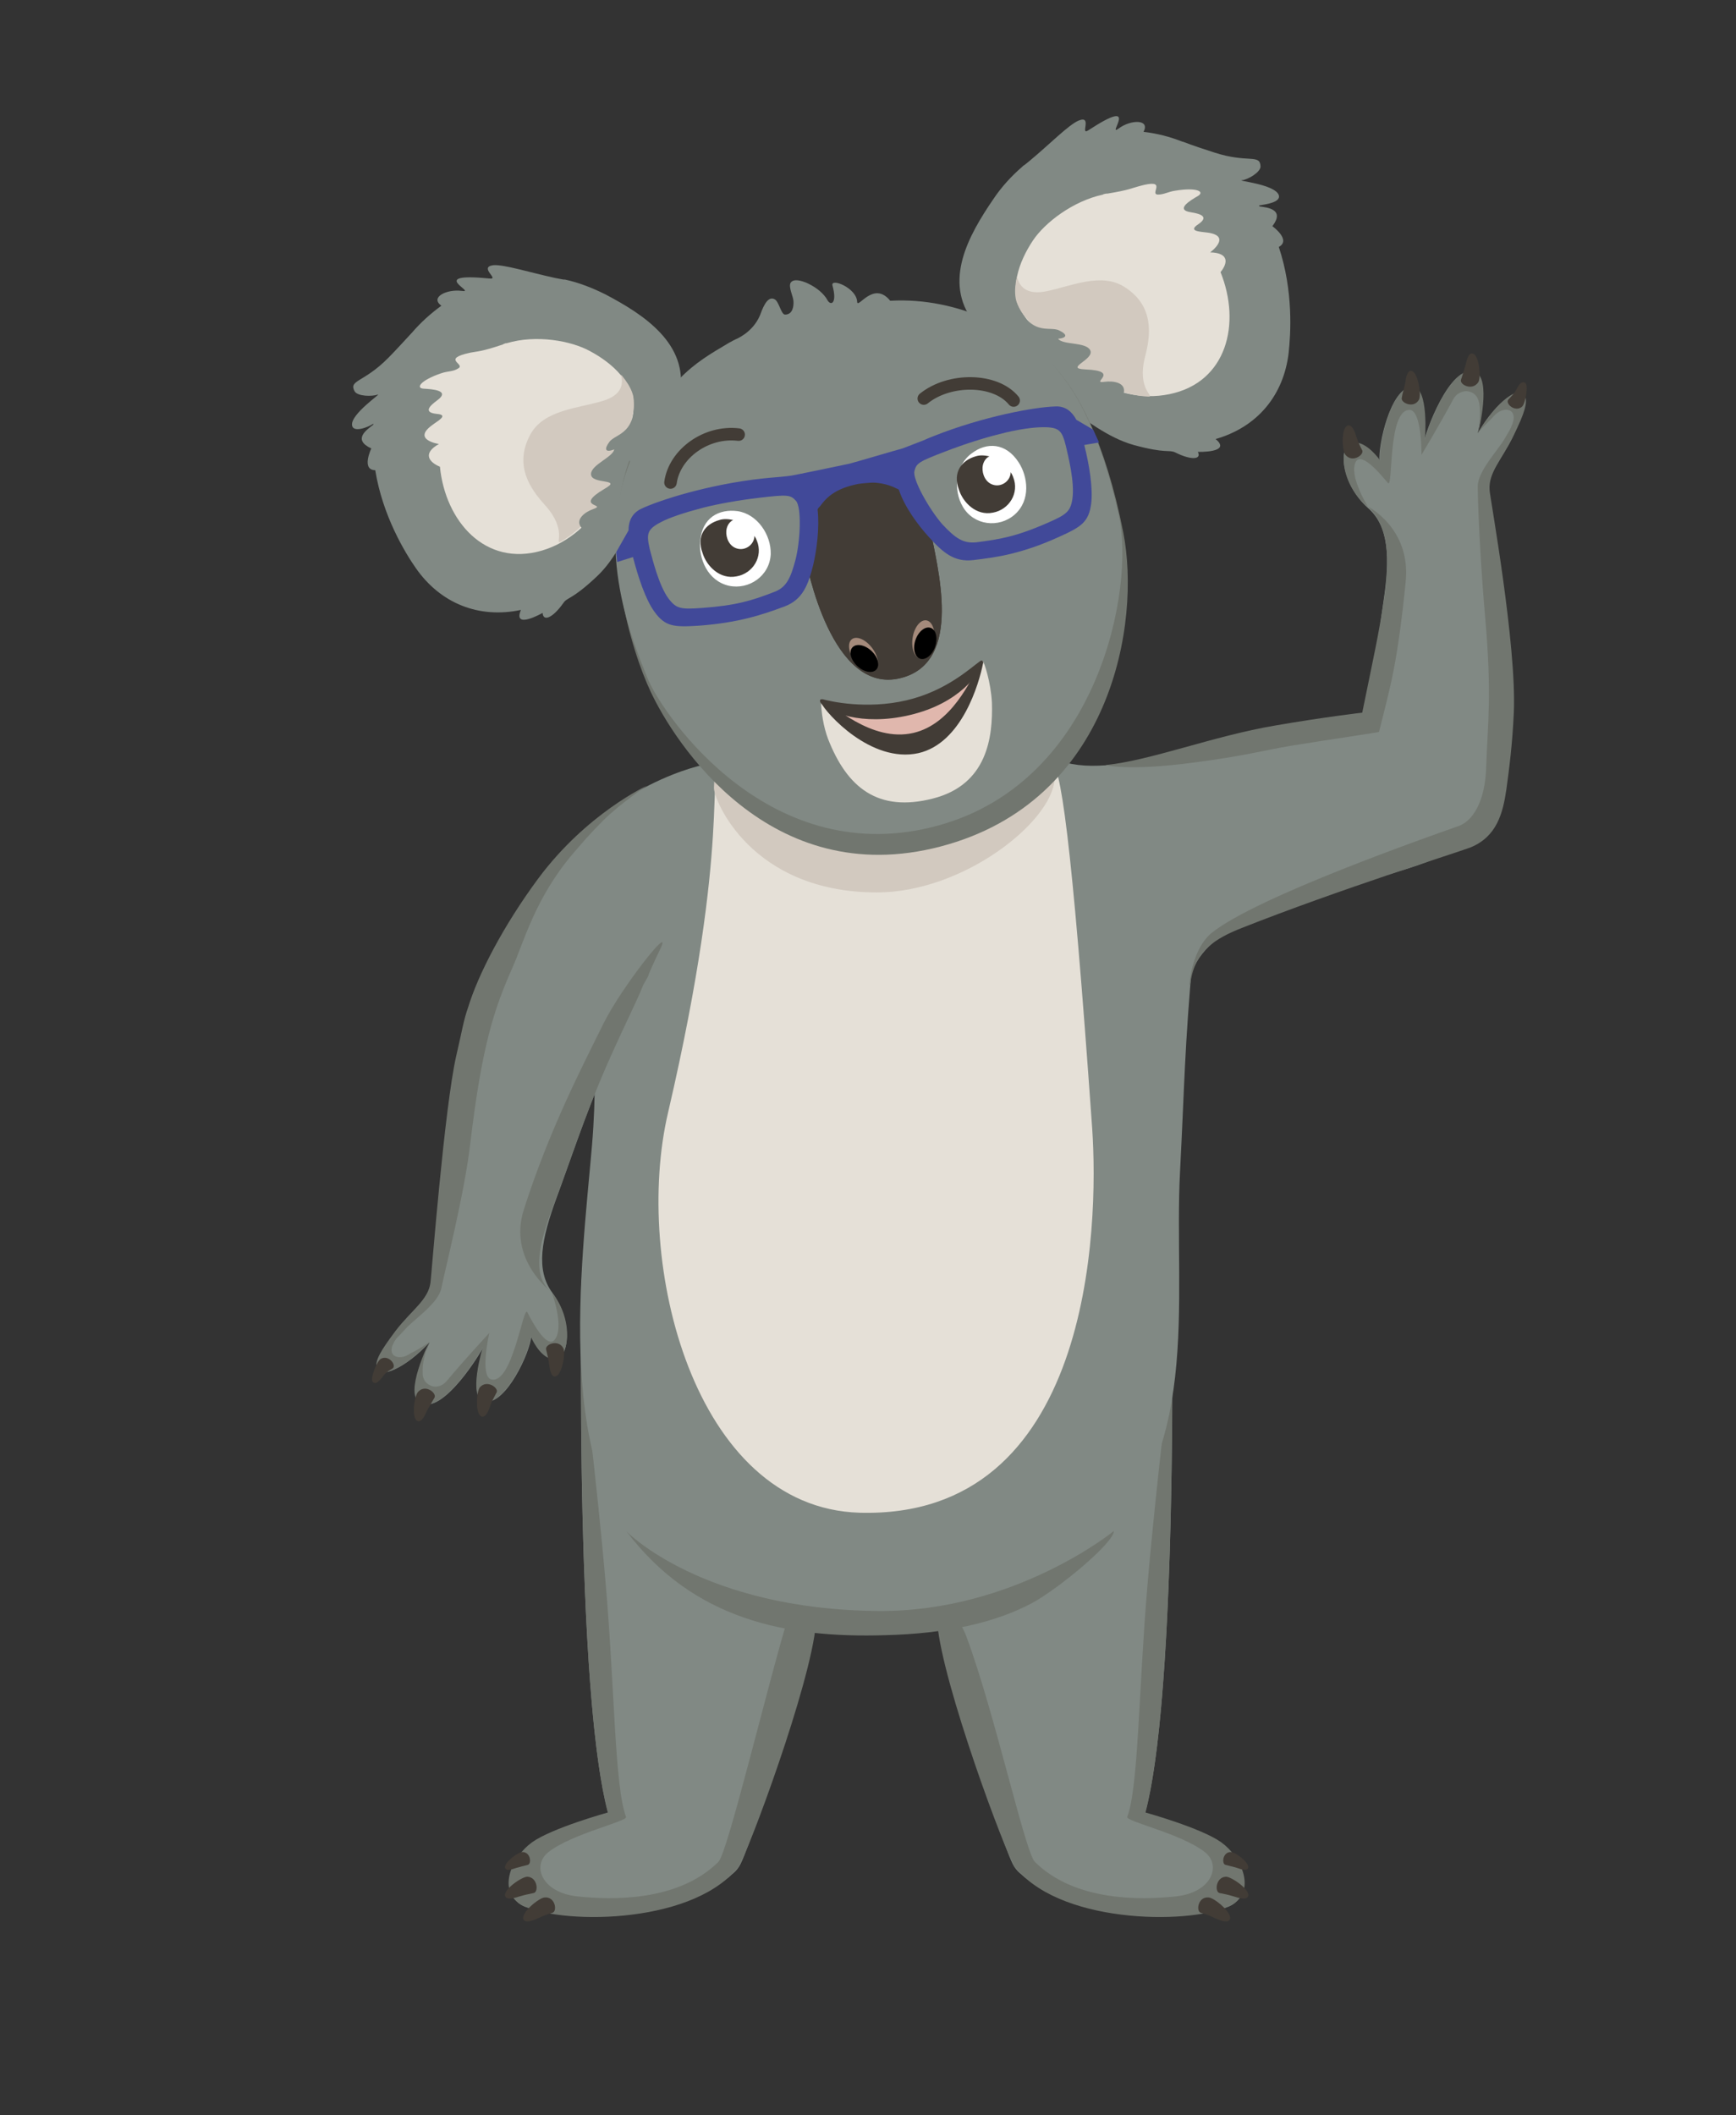 <?xml version="1.0" encoding="utf-8"?>
<!-- Generator: Adobe Illustrator 24.0.2, SVG Export Plug-In . SVG Version: 6.00 Build 0)  -->
<svg version="1.1" id="Layer_1" xmlns="http://www.w3.org/2000/svg" xmlns:xlink="http://www.w3.org/1999/xlink" x="0px" y="0px"
	 viewBox="0 0 351.6 428.3" style="enable-background:new 0 0 351.6 428.3;" xml:space="preserve">
<rect x="0" y="0" width="351.6" height="428.3" fill="#333333" stroke="none"/>
<style type="text/css">
	.st0{fill:#818984;}
	.st1{fill:#71766F;}
	.st2{fill:#423C36;}
	.st3{fill:#E5E0D7;}
	.st4{fill:#D2C9BF;}
	.st5{display:none;}
	.st6{display:inline;}
	.st7{fill:#F0F0F0;}
	.st8{fill:#CBC8C8;}
	.st9{fill:#E74E4E;}
	.st10{fill:#E1E0DF;}
	.st11{fill:#ADAAAA;}
	.st12{fill:#DBD9DA;}
	.st13{fill:#7FB6E4;}
	.st14{fill:#D9DAD8;}
	.st15{fill:#CDCAC3;}
	.st16{fill:#FFFFFF;}
	.st17{fill:#A48A7B;}
	.st18{fill:none;stroke:#423C36;stroke-width:0.125;stroke-linecap:round;stroke-linejoin:round;stroke-miterlimit:10;}
	.st19{fill:#E0B7AD;}
	.st20{fill:#414999;stroke:#414999;stroke-width:4.926948e-02;stroke-miterlimit:10;}
	.st21{fill:none;stroke:#423C36;stroke-width:2.536;stroke-linecap:round;stroke-linejoin:round;stroke-miterlimit:10;}
	.st22{fill:#414999;}
</style>
<g id="Body_8">
	<g>
		<g>
			<path class="st0" d="M237.4,261.6c0,6.4,1.3,104.4-8.6,111.8s-20.6,10.2-23.7,4c-3.1-6.3-19.4-56.2-15.7-62
				c1.3-2,13.8-1.1,23.8-6.9C232.5,297.3,237.4,246.1,237.4,261.6z"/>
			<path class="st0" d="M232,367.1c6.6,2,15.5,4.6,17.1,9.3c1,2.9,5.1,8.7-1.8,10.1c-7,1.4-27.1,3.9-39.8-6.4
				C197.6,372,232,367.1,232,367.1z"/>
		</g>
		<g>
			<path class="st1" d="M189.8,326.7c-0.6,9.1,12.2,44.3,15.3,50.5c0.5,1,0.3,0.8,1.9,2.4c10.7,10.6,37.2,9.9,43.1,5.7
				c4-2.9,1.4-9.3-2.8-12.3c-4.1-2.9-15.3-6-15.3-6c5.9-22.5,5.4-87,5.4-92.6c0,0-3.2,25.5-5,46.6s-1.8,40.9-4.1,46.9
				c-0.3,0.9,11,3.4,15.7,7.1c3.5,2.7,1.4,8.3-6,9c-6.8,0.7-20.2,1.1-28.4-7c-2-2-8.2-30.5-13.9-45.7
				C193.6,325.6,189.8,326.7,189.8,326.7z"/>
			<g>
				<path class="st2" d="M248.2,377.6c-0.8-0.2-0.6-2.6,1.1-2.6c0.9,0,3.8,2.2,3.5,3.2c-0.2,0.8-1.7,0.2-2.3,0
					C249.5,377.9,249.3,377.9,248.2,377.6z"/>
				<path class="st2" d="M247,383.3c-1-0.2-0.8-3.2,1.3-3.3c1.1,0,4.9,2.6,4.5,3.9c-0.3,1-2.2,0.3-2.9,0.1
					C248.6,383.6,248.4,383.6,247,383.3z"/>
				<path class="st2" d="M243.2,387.3c-1-0.3-0.6-3.3,1.6-3.1c1.2,0.1,4.8,3.1,4.3,4.4c-0.4,1-2.3,0.1-3-0.2
					C244.8,387.8,244.5,387.7,243.2,387.3z"/>
			</g>
		</g>
	</g>
	<g>
		<g>
			<path class="st0" d="M117.7,261.6c0,6.4-1.3,104.4,8.6,111.8s20.6,10.2,23.7,4c3.1-6.3,19.4-56.2,15.7-62
				c-1.3-2-13.8-1.1-23.8-6.9C122.6,297.3,117.7,246.1,117.7,261.6z"/>
			<path class="st0" d="M123.1,367.1c-6.6,2-15.5,4.6-17.1,9.3c-1,2.9-5.1,8.7,1.8,10.1c7,1.4,27.1,3.9,39.8-6.4
				C157.5,372,123.1,367.1,123.1,367.1z"/>
		</g>
		<g>
			<path class="st1" d="M165.3,326.7c0.6,9.1-12.2,44.3-15.3,50.5c-0.5,1-0.3,0.8-1.9,2.4c-10.7,10.6-37.2,9.9-43.1,5.7
				c-4-2.9-1.4-9.3,2.8-12.3c4.1-2.9,15.3-6,15.3-6c-5.9-22.5-5.4-87-5.4-92.6c0,0,3.2,25.5,5,46.6s1.8,40.9,4.1,46.9
				c0.3,0.9-11,3.4-15.7,7.1c-3.5,2.7-1.4,8.3,6,9c6.8,0.7,20.2,1.1,28.4-7c1.9-1.9,9.9-35.7,14.2-49.8L165.3,326.7z"/>
			<g>
				<path class="st2" d="M106.9,377.6c0.8-0.2,0.6-2.6-1.1-2.6c-0.9,0-3.8,2.2-3.5,3.2c0.2,0.8,1.7,0.2,2.3,0
					C105.7,377.9,105.8,377.9,106.9,377.6z"/>
				<path class="st2" d="M108.1,383.3c1-0.2,0.8-3.2-1.3-3.3c-1.1,0-4.9,2.6-4.5,3.9c0.3,1,2.2,0.3,2.9,0.1
					C106.5,383.6,106.8,383.6,108.1,383.3z"/>
				<path class="st2" d="M111.9,387.3c1-0.3,0.6-3.3-1.6-3.1c-1.2,0.1-4.8,3.1-4.3,4.4c0.4,1,2.3,0.1,3-0.2
					C110.3,387.8,110.6,387.7,111.9,387.3z"/>
			</g>
		</g>
	</g>
	<g>
		<path class="st0" d="M131.3,159.7c4.2-2.4,10.9-4.8,18-7.2c14.8-4.9,47.3-5.8,62.6,1c6.6,2.9,13.4,6.6,19,11.2
			c8.7,7.2,11.7,18.1,10.7,28.7c-1.7,18.8-1.7,26.4-2.6,43.8c-1.4,26.2,5.1,58.5-19.1,78.6c-10.1,8.4-18.6,13.2-42.6,14.4
			c-11.8,0.6-26.4,1.1-44.7-13.9c-20.7-17-14.8-59.9-12.7-84.4C123.3,191.6,109.4,172,131.3,159.7z"/>
		<path class="st3" d="M146.2,153.8c7.7-4.9,46.6-8.7,66.5-0.1c2.1,0.9,4.3,15.2,8.5,74.7c1.4,20.3-0.2,79.2-47.1,77.9
			c-33.6-1-45.9-50.7-38.8-81C148.4,169,142.8,156,146.2,153.8z"/>
		<path class="st4" d="M213.6,157.9c-0.8,8.8-18.7,22.8-36,22.8c-25.6,0-33.1-18.9-33-21.2c0.1-1.4,0-5.3,1.4-5.9
			c4.2-1.7,9.1-3,13-3.7c15.6-2.6,24.3-1.8,33.5-1c8.2,0.7,19,3.8,20.5,4.7C213.8,154.1,213.7,157.1,213.6,157.9z"/>
		<path class="st1" d="M126.9,310.1c13.6,17.9,32.4,21.6,52.3,21c12.4-0.3,22.4-2.5,30-6.6c5.4-3,16.4-12.1,16.4-14.5
			c0,0-20.1,16.4-47.7,16.2C142.2,325.9,126.9,310.1,126.9,310.1z"/>
	</g>
	<g>
		<g>
			<g>
				<path class="st0" d="M93.1,213.5c-2.6,10.6-5.6,44.5-5.8,46.1c-0.5,3.7-3.9,5.7-7.1,9.9c-3,4-4.2,6-3.8,7.5
					c0.5,2.2,5.7,0.1,10.6-5.2c0,0-5,10.3-1.9,12.2c4.5,2.8,12.5-10.4,12.8-11.3c0,0-3.2,10.5,0.3,11.1c4.3,0.7,9.2-10.1,9.4-13.2
					c0,0,1.7,4.2,4.4,4.6c3.4,0.5,4.1-7.8-0.1-13.4c-3.5-4.7-2.2-11,0.8-19.2c2.6-7,5.7-16.5,10.2-27.1c10.6-24.7,12.1-20.6-2.1-23
					C106.7,190.1,99.6,187.2,93.1,213.5z"/>
				<path class="st0" d="M123.4,208.6c5.6-9,7.8-11.8,15.8-28.9c5.1-11,4.8-23.3,3.6-24.9c0,0-18.9,3.4-33.7,23.2
					c-8.4,11.2-13.2,23-14.6,28.9C89.6,227,116.9,219,123.4,208.6z"/>
			</g>
			<path class="st1" d="M86.9,271.8c-4.9,5.3-10.1,7.5-10.6,5.2c-0.4-1.5,0.8-3.5,3.8-7.5c3.2-4.2,6.7-6.3,7.1-9.9
				c0.2-1.6,2.8-35.2,5.2-45.8c1.1-4.7,1.5-7.3,2.4-9.8c2-6.6,7.1-16.5,14.2-26.1c9.8-13.2,22-18.8,22-18.8s-5.4,3.6-8.9,7.1
				c-2.7,2.7-4.3,4.6-6.1,6.7c-7.6,8.9-10,18.1-12.2,23c-3.8,8.6-6.2,15.8-8.6,36c-1.2,10-5,24.9-5.8,28.9c-0.6,3.1-5.5,6.3-7.3,8.3
				c-0.7,0.8-1.4,1.5-1.8,1.9c-2.6,3.5,0.4,4.8,2.9,3C84,273.6,85,273.1,86.9,271.8z"/>
			<path class="st1" d="M133.8,192c-4.2,8.8-1.2,3.3-3.5,7.4c-1.2,3.1-3.8,8.1-7.5,16.5c-4.6,10.6-7.6,19.9-10.2,26.8
				c-3.1,8.1-5.4,15.5-0.8,19c0,0-9-6.5-5.7-16.8c5.1-16,11.7-28.7,16.1-37.6C125.8,200,136.3,186.7,133.8,192z"/>
			<path class="st1" d="M86.9,271.8c0,0-5.1,10.3-1.9,12.2c4.5,2.8,12.5-10.4,12.8-11.3c0,0-3.2,10.5,0.3,11.1
				c4.3,0.7,9.2-10.1,9.4-13.2c0,0,1.7,4.2,4.4,4.6c3.4,0.5,4.5-7.9-0.1-13.4c0,0,2.6,7.1,0.5,9.5c-1.6,1.9-4.7-4-5.5-5.6
				s-3,14.7-7.3,13.6c-2.4-0.6-0.4-9.4-0.4-9.4s-5.2,5.6-8.6,9.7c-0.9,1.1-2.1,1.3-2.9,1.1c-1.3-0.4-2.1-1.4-2-3
				C85.5,275.1,86.9,271.8,86.9,271.8z"/>
		</g>
		<path class="st2" d="M79.5,277.1c0.9-0.6-0.7-2.8-2.3-2c-0.9,0.4-2.3,4.2-1.7,4.7c0.5,0.5,1,0.2,2-1
			C78.1,277.9,78.5,277.7,79.5,277.1z"/>
		<path class="st2" d="M88,283c0.5-0.9-1.8-2.8-3.3-1.2c-0.8,0.8-1.4,5.3-0.2,5.9c0.9,0.5,1.7-1.4,2-2.1
			C87.2,284.4,87.3,284.2,88,283z"/>
		<path class="st2" d="M100.6,281.9c0.4-0.9-2-2.6-3.4-1c-0.7,0.8-1,5.4,0.3,5.9c0.9,0.4,1.6-1.5,1.8-2.2
			C99.8,283.3,100,283.1,100.6,281.9z"/>
		<path class="st2" d="M110.6,273.2c-0.2-1,2.5-2.1,3.5-0.2c0.5,1-0.3,5.5-1.6,5.7c-1,0.2-1.2-1.8-1.3-2.6
			C111,274.8,110.9,274.6,110.6,273.2z"/>
	</g>
	<g>
		<path class="st0" d="M268.7,180.6c-8.9,3.2-25.5,6.8-27.8,18c-0.3,1.7-29.1-45.3-28-45c8.4,2.7,10.4,1.2,33.6-0.9
			c14-1.3,29.7-7.5,30.5-7.4c13.4,1.2,31.5,14.1,23.2,22.6C293.2,175.3,276.6,177.8,268.7,180.6z"/>
		<g>
			<path class="st0" d="M305.5,145.9c0.4-10.9-3.8-44.7-4-46.3c-0.3-3.7,2.6-6.4,4.9-11.2c2.1-4.5,2.8-6.8,2.2-8.1
				c-1-2.1-5.6,1.1-9.3,7.4c0,0,2.7-11.1-0.7-12.3c-5-1.8-10.1,12.7-10.1,13.8c0,0,0.9-10.9-2.6-10.8c-4.3,0.2-6.8,11.8-6.5,14.9
				c0,0-2.6-3.8-5.3-3.6c-3.4,0.2-2.3,8.5,2.9,13.1c4.4,3.8,4.5,10.3,3.2,19c-1.1,7.4-2.1,17.3-4.3,28.7c-5.2,26.4-7.5,22.7,6.8,22
				C297.2,171.6,304.6,173,305.5,145.9z"/>
			<path class="st1" d="M301,155.4c0.3-9.1,1.2-14.3-0.2-30.4c-0.9-10-1.5-22.3-1.5-26.4c-0.1-3.1,4-7.3,5.4-9.7
				c0.5-0.9,1.1-1.8,1.3-2.3c1.9-3.9-1.4-4.6-3.4-2.4c-0.7,0.8-1.6,1.6-3.1,3.2c3.7-6.3,8.3-9.4,9.3-7.4c0.7,1.4,0,3.6-2.2,8.1
				c-2.3,4.8-5.2,7.5-4.9,11.2c0.1,1.6,5.5,31.2,4.9,45c-0.3,6.5-0.9,11.1-1.5,15.5c-0.7,4.8-1.9,9.6-7.3,11.8
				c-3.2,1.2-26.3,8.4-46.3,16.3c-5.3,2.1-9.5,4.6-10.4,11.1c-0.4,2.6-0.3-6.3,4.3-10.1c9.2-7.4,44.6-19.7,49.6-21.5
				C298.3,166.5,300.8,162.2,301,155.4z"/>
			<path class="st1" d="M261.5,151c-5.4,0.9-9.6,2.1-19.7,3.4c-13.5,1.8-17.9,0.5-17.9,0.5c8.8-0.8,21.9-5.9,34.4-8
				c9.8-1.7,17.6-2.6,17.6-2.6c2.3-11.3,3.3-15.6,4.4-22.9c1.3-8.6,0.9-14.8-3.2-18.8c0,0,8.7,4.4,7.6,15.2
				c-1.7,16.7-3,20.8-5.4,30.4C279.2,148.3,269.5,149.7,261.5,151z"/>
			<path class="st1" d="M299.4,87.6c0,0,2.8-11.1-0.7-12.3c-5-1.8-10.1,12.7-10.1,13.8c0,0,0.9-10.9-2.6-10.8
				c-4.3,0.2-6.8,11.8-6.5,14.9c0,0-2.6-3.8-5.3-3.6c-3.4,0.2-2.7,8.7,2.9,13.1c0,0-4-6.4-2.5-9.2c1.2-2.2,5.4,3,6.5,4.3
				S281,82.9,285.5,83c2.5,0.1,2.4,9.1,2.4,9.1s3.9-6.5,6.4-11.2c0.6-1.2,1.8-1.7,2.7-1.7c1.4,0.1,2.3,0.9,2.6,2.5
				C300,84.1,299.4,87.6,299.4,87.6z"/>
			<path class="st2" d="M295.9,76.9c-0.3,1,2.3,2.3,3.5,0.5c0.6-0.9,0.2-5.5-1.1-5.8c-1-0.3-1.3,1.7-1.5,2.4
				C296.4,75.4,296.3,75.6,295.9,76.9z"/>
			<path class="st2" d="M283.9,80.6c-0.2,1,2.5,2.2,3.5,0.3c0.5-1-0.2-5.5-1.5-5.8c-1-0.2-1.2,1.8-1.3,2.5
				C284.3,79.1,284.1,79.3,283.9,80.6z"/>
			<path class="st2" d="M275.9,91.2c0.4,0.9-2,2.6-3.4,0.9c-0.7-0.9-0.9-5.4,0.4-5.9c1-0.4,1.6,1.5,1.8,2.2
				C275.2,89.8,275.3,90,275.9,91.2z"/>
			<path class="st2" d="M305.5,80.9c-0.7,0.8,1.3,2.6,2.7,1.5c0.8-0.6,1.4-4.5,0.7-4.9c-0.6-0.3-1.1,0-1.8,1.4
				C306.6,79.8,306.3,80,305.5,80.9z"/>
		</g>
	</g>
</g>
<g id="KubeCon_Badge" class="st5">
	<g class="st6">
		<g id="lanyard_4_">
			<rect id="backplate_5_" x="162.1" y="217" class="st7" width="29.8" height="17.4"/>
			<path id="backplate_stroke_donker_5_" class="st8" d="M163,217.9v15.6h28v-15.6H163z M190.7,233.2h-27.3v-15h11.5v0.9h4.3v-0.9
				h11.6v15H190.7z"/>
			<path id="lint_R_4_" class="st9" d="M177.9,213.2h-1.8c0,0-35.1-57.1-34.3-58.6c0.6-1.2,3.5-1.3,3.5-1.3L177.9,213.2z"/>
			<path id="lint_L_4_" class="st9" d="M176.1,213.2h1.8l39-58.3c0,0-1.7-2.2-4.1-1.4C212.6,154.4,176.1,213.2,176.1,213.2z"/>
			<path id="connector_plate_5_" class="st10" d="M176.3,215.5v3.1h1.5v-3.1H176.3z M177,216.7c-0.2,0-0.4-0.2-0.4-0.4
				s0.2-0.4,0.4-0.4s0.4,0.2,0.4,0.4C177.3,216.5,177.2,216.7,177,216.7z"/>
			<path id="connector_ring_5_" class="st11" d="M177,214.1c-0.7,0-1.2,0.5-1.2,1.2c0,0.4,0.2,0.7,0.5,0.9v-0.5
				c-0.1-0.1-0.1-0.3-0.1-0.5c0-0.5,0.4-0.9,0.9-0.9s0.9,0.4,0.9,0.9s-0.4,0.9-0.9,0.9c0,0-0.2,0-0.3,0c0,0.1-0.1,0.1-0.1,0.3
				c0.1,0.1,0.4,0.1,0.4,0.1c0.7,0,1.2-0.5,1.2-1.2C178.2,214.6,177.6,214.1,177,214.1z"/>
			<polygon id="connector_top_5_" class="st11" points="177.7,214.4 176.3,214.4 176.1,213.2 177.9,213.2 			"/>
			<rect id="tekst_01_5_" x="175.5" y="222.8" class="st12" width="5.9" height="1.1"/>
			<rect id="tekst_02_5_" x="175.5" y="225.8" class="st12" width="13" height="1.1"/>
			<rect id="tekst_03_5_" x="175.5" y="228.7" class="st12" width="13" height="1.1"/>
			<rect id="foto_back_4_" x="164.5" y="221.6" class="st13" width="9.5" height="9.5"/>
		</g>
		<g>
			<polygon class="st0" points="171.5,228.2 173.1,231 165.3,231 167.1,227.8 			"/>
			<path class="st14" d="M167.3,228.5l-0.7,2.5h5.1l-0.5-2.5C171.2,228.6,168.4,229.6,167.3,228.5z"/>
		</g>
		<g>
			<path class="st1" d="M168.4,224.2c0.5-0.1,1.2-0.1,1.7,0.1c0.4,0.1,0.8,0.1,1.3,0.8s0.4,1.9,0.3,2.3c-0.1,0.5-0.7,2.2-2.4,2.2
				c-1.8,0-2.5-1.7-2.5-2.6c0-0.9,0.1-1.5,0.3-1.8S167.7,224.3,168.4,224.2z"/>
			<path class="st0" d="M168.5,224.1c0.5-0.1,1.3-0.1,1.6,0c0.4,0.1,0.8,0.2,1.2,0.9s0.4,1.8,0.3,2.2c-0.1,0.4-0.7,2.1-2.4,2.1
				s-2.4-1.7-2.5-2.6c0-0.9,0.1-1.4,0.3-1.7C167.3,224.7,167.8,224.2,168.5,224.1z"/>
			<path class="st2" d="M168.6,226.4c0-0.2,0.1-0.6,0.6-0.6s0.6,0.4,0.6,0.6c0,0.1,0.1,1.5-0.6,1.5
				C168.6,227.8,168.6,226.8,168.6,226.4z"/>
			<g>
				<path class="st0" d="M170,224.1c0,0-0.2,0-0.3-0.1c0,0-0.1-0.2-0.2-0.1c0,0,0,0.2-0.1,0.2s-0.1-0.1-0.1-0.2
					c0.1-0.3-0.3,0-0.3,0.2c0,0.1-0.1,0.1-0.1-0.1c0-0.1-0.2,0.1-0.2,0.2c0,0.1-0.2-0.2-0.3,0C168.4,224.2,170.7,224.3,170,224.1z"
					/>
			</g>
			<g>
				<path class="st0" d="M171.2,223.4c0.3-0.3,0.8-0.5,1.3-0.4c0.3,0,0.5,0.2,0.8,0.3c0.9,0.8,0.6,1.9,0.5,2.2
					c-0.2,0.4-0.5,0.6-0.9,0.7c0.1,0.2-0.2,0.1-0.2,0.1c0,0.1-0.1,0.1-0.2,0c-0.1,0-0.1,0-0.4-0.2c-0.2-0.1-0.4-0.4-0.6-0.6
					c-0.2-0.2-0.3-0.4-0.5-0.6c-0.1-0.1-0.1-0.3-0.2-0.4C170.5,224.1,170.9,223.7,171.2,223.4z"/>
				<path class="st0" d="M172.9,223.3c0.1,0.1,0.1-0.1,0.2,0c0.1,0.1,0.2,0.1,0.3,0.2c0.3,0.2,0.4,0.1,0.4,0.2
					c0,0.1-0.2,0.1-0.2,0.1c-0.1,0,0.3,0.1,0.3,0.2c0,0.1-0.2,0-0.2,0s0.3,0.1,0.1,0.2c0,0,0.2,0.2,0,0.2
					C173.8,224.6,172.7,223.2,172.9,223.3z"/>
				<path class="st14" d="M171.2,224.6c-0.1-0.3,0.1-0.5,0.3-0.7s0.8-0.4,1.1-0.2c0.9,0.6,0.8,2-0.2,2
					C171.9,225.7,171.4,225.2,171.2,224.6z"/>
				<path class="st15" d="M171.2,224.6c-0.1-0.1,0-0.3,0-0.4c0-0.1-0.1,0.2,0.3,0.2c0.3,0,0.6-0.1,0.8,0.2s0.1,0.5,0,0.7
					c-0.2,0.3,0,0.4-0.1,0.4C171.8,225.6,171.4,225.1,171.2,224.6z"/>
				<path class="st0" d="M171.2,225.2c0.3,0.3,0.3,0.3,0.3,0.3c0.4,0.3,0.6-0.1,0.3-0.1c-0.2,0,0.2-0.1-0.2-0.2
					c-0.2-0.1,0.1-0.1,0.1-0.2c0-0.1-0.3-0.1-0.3-0.2c0.1,0,0.1,0,0-0.1s-0.3,0-0.4-0.4C171.1,224.3,170.9,224.7,171.2,225.2z"/>
				<path class="st0" d="M171.9,223.3c0.4,0,0.7,0,0.7-0.1c0.4-0.2,0.1-0.3,0-0.2c-0.2,0.1,0.3-0.3-0.3-0.1c-0.1,0,0.1-0.1-0.1-0.1
					c-0.1,0-0.4,0.2-0.7,0.3C171.4,223.2,171.6,223.3,171.9,223.3z"/>
				<path class="st14" d="M172.6,224.5c0.1,0.1,0.4,0.1,0.6,0.2c0.1-0.1,0.1-0.2,0-0.2c0,0,0.3-0.1,0-0.2c-0.1,0-0.2-0.1-0.1-0.1
					c0.1,0,0-0.1,0-0.1c-0.2-0.1,0-0.1,0.1-0.1s0-0.1-0.2-0.1c-0.1,0-0.1,0-0.2,0c-0.1,0,0.1-0.1-0.2-0.1c-0.1,0-0.1,0-0.4,0
					c-0.2,0-0.2,0.4-0.4,0.5C171.8,224.2,172.3,224.2,172.6,224.5z"/>
			</g>
			<g>
				<path class="st0" d="M167.3,223.4c-0.3-0.3-0.8-0.5-1.3-0.4c-0.3,0-0.5,0.2-0.8,0.3c-0.9,0.8-0.6,1.9-0.5,2.2
					c0.2,0.4,0.5,0.6,0.9,0.7c-0.1,0.2,0.2,0.1,0.2,0.1c0,0.1,0.1,0.1,0.2,0c0.1,0,0.1,0,0.4-0.2c0.2-0.1,0.4-0.4,0.6-0.6
					c0.2-0.2,0.3-0.4,0.5-0.6c0.1-0.1,0.1-0.3,0.2-0.4C167.9,224.1,167.6,223.7,167.3,223.4z"/>
				<path class="st0" d="M165.5,223.3c-0.1,0.1-0.1-0.1-0.2,0c-0.1,0.1-0.2,0.1-0.3,0.2c-0.3,0.2-0.4,0.1-0.4,0.2
					c0,0.1,0.2,0.1,0.2,0.1c0.1,0-0.3,0.1-0.3,0.2c0,0.1,0.2,0,0.2,0s-0.3,0.1-0.1,0.2c0,0-0.2,0.2,0,0.2
					C164.6,224.6,165.7,223.2,165.5,223.3z"/>
				<path class="st14" d="M167.2,224.6c0.1-0.3-0.1-0.5-0.3-0.7s-0.8-0.4-1.1-0.2c-0.9,0.6-0.8,2,0.2,2
					C166.6,225.7,167.1,225.2,167.2,224.6z"/>
				<path class="st15" d="M167.2,224.6c0.1-0.1,0-0.3,0-0.4c0-0.1,0.1,0.2-0.3,0.2c-0.3,0-0.6-0.1-0.8,0.2s-0.1,0.5,0,0.7
					c0.2,0.3,0,0.4,0.1,0.4C166.7,225.6,167,225.1,167.2,224.6z"/>
				<path class="st0" d="M167.3,224.4c0,0.4-0.3,0.4-0.4,0.4c-0.1,0.1-0.1,0.1,0,0.1c0,0.1-0.3,0.1-0.3,0.2c0,0.1,0.3,0.1,0.1,0.2
					c-0.4,0.1,0,0.2-0.2,0.2c-0.3,0-0.1,0.4,0.3,0.1c0,0,0.1,0,0.3-0.3C167.6,224.7,167.3,224.3,167.3,224.4z"/>
				<path class="st0" d="M166.9,223.2c-0.3-0.1-0.5-0.3-0.7-0.3c-0.1,0,0,0.2-0.1,0.1c-0.6-0.2-0.1,0.1-0.3,0.1
					c-0.2-0.1-0.5,0,0,0.2c0,0,0.4,0,0.7,0.1C166.8,223.3,167,223.2,166.9,223.2z"/>
				<path class="st14" d="M166.5,224.1c-0.2-0.1-0.1-0.5-0.4-0.5c-0.3,0-0.3,0-0.4,0c-0.3,0-0.1,0.1-0.2,0.1c-0.1,0-0.1,0-0.2,0
					c-0.2,0-0.3,0.1-0.2,0.1s0.3,0.1,0.1,0.1c-0.1,0-0.2,0.1,0,0.1c0.1,0,0,0.1-0.1,0.1c-0.2,0.1,0,0.2,0,0.2
					c-0.2,0.1-0.1,0.2,0,0.2c0.3,0,0.5-0.1,0.6-0.2C166.1,224.2,166.6,224.2,166.5,224.1z"/>
			</g>
			<g>
				<g>
					<path class="st16" d="M170.9,226.1c0-0.2-0.2-0.3-0.4-0.3s-0.3,0.2-0.3,0.4s0.2,0.4,0.4,0.3
						C170.8,226.5,170.9,226.3,170.9,226.1z"/>
				</g>
				<g>
					<path class="st2" d="M170.6,226h-0.1l0.1,0.1c0,0.1,0,0.2-0.1,0.2s-0.2,0-0.2-0.1l0,0c0,0,0,0,0,0.1c-0.1,0.2,0,0.3,0.2,0.4
						c0.2,0,0.3-0.1,0.3-0.2C170.9,226.1,170.8,226,170.6,226z"/>
				</g>
			</g>
			
				<ellipse transform="matrix(0.389 -0.921 0.921 0.389 -105.947 295.143)" class="st17" cx="169.6" cy="227.5" rx="0.2" ry="0.1"/>
			
				<ellipse transform="matrix(0.921 -0.389 0.389 0.921 -75.23 83.675)" class="st17" cx="168.9" cy="227.5" rx="0.1" ry="0.2"/>
			<ellipse transform="matrix(0.544 -0.839 0.839 0.544 -113.559 245.997)" cx="169.5" cy="227.5" rx="0.2" ry="0.1"/>
			<ellipse transform="matrix(0.839 -0.544 0.544 0.839 -96.598 128.485)" cx="168.9" cy="227.5" rx="0.1" ry="0.2"/>
			<path class="st18" d="M170.3,225.4c0.3-0.2,0.6-0.2,0.8,0.1"/>
			<path class="st18" d="M168.3,225.4c-0.3-0.2-0.6-0.2-0.8,0.1"/>
			<g>
				<g>
					<path class="st16" d="M167.6,226.1c0-0.2,0.2-0.3,0.4-0.3s0.3,0.2,0.3,0.4s-0.2,0.4-0.4,0.3
						C167.6,226.5,167.5,226.3,167.6,226.1z"/>
				</g>
				<g>
					<path class="st2" d="M167.8,226h0.1l-0.1,0.1c0,0.1,0,0.2,0.1,0.2s0.2,0,0.2-0.1l0,0c0,0,0,0,0,0.1c0.1,0.2,0,0.3-0.2,0.4
						c-0.2,0-0.3-0.1-0.3-0.2C167.6,226.1,167.7,226,167.8,226z"/>
				</g>
			</g>
			<g>
				<path class="st14" d="M169.2,229c-0.5,0-0.7-0.4-0.8-0.7c0-0.2,0-0.4,0-0.4s0.2,0.3,0.8,0.3c0.5,0,0.8-0.3,0.8-0.3s0,0.2,0,0.4
					C170,228.7,169.6,229,169.2,229z"/>
				<path class="st19" d="M170,227.9c0,0.1-0.4,0.5-0.8,0.5c-0.3,0-0.7-0.3-0.7-0.4c0-0.1,0.3,0.2,0.6,0.2
					C169.8,228.1,170,227.8,170,227.9z"/>
				<path class="st2" d="M168.4,227.9C168.4,227.9,168.4,227.8,168.4,227.9c0.1,0.1,0.4,0.5,0.8,0.5c0.4,0,0.8-0.5,0.8-0.5
					c0.1,0-0.3,0.6-0.8,0.6C168.8,228.5,168.5,228,168.4,227.9z"/>
				<path class="st2" d="M168.4,227.9C168.4,227.9,168.4,227.8,168.4,227.9c0.1,0,0.4,0.2,0.8,0.2c0.4,0,0.7-0.2,0.8-0.3
					c0.1,0-0.2,0.4-0.8,0.4C168.7,228.2,168.5,227.9,168.4,227.9z"/>
			</g>
			<g>
				<path class="st20" d="M171.5,225.7L171.5,225.7v0.2h0.2v-0.1L171.5,225.7z"/>
				<path class="st20" d="M167,225.7L167,225.7c0.1,0,0,0.3,0,0.3v-0.1h-0.2v-0.1L167,225.7z"/>
				<path class="st20" d="M171.4,226.6c-0.1,0.2-0.1,0.2-0.4,0.2c-0.4,0.1-0.6,0.1-0.9,0c-0.2,0-0.3-0.1-0.3-0.3
					c-0.1-0.1-0.2-0.3-0.2-0.5l0,0l-0.1-0.1c-0.1,0-0.2-0.1-0.3-0.1h-0.1H169c0,0-0.1,0-0.1,0.1c0,0-0.1,0-0.1,0.1l0,0
					c0,0.2-0.1,0.4-0.2,0.5c-0.1,0.2-0.2,0.3-0.3,0.3c-0.3,0-0.5,0-0.9,0c-0.2,0-0.3-0.1-0.4-0.2c-0.1-0.2-0.1-0.5-0.1-0.6l0,0
					c0-0.1,0-0.3,0.2-0.3s0.7-0.1,1.2,0h0.1c0.1,0,0.2,0,0.2,0s0.5,0,0.6,0s0.6,0,0.6,0c0.1,0,0.1,0,0.2,0h0.1c0.5-0.1,1,0,1.2,0
					c0.1,0,0.2,0.2,0.2,0.3c0,0,0,0,0,0.1C171.5,226.1,171.5,226.4,171.4,226.6z M169.9,226.4c0.1,0.2,0.2,0.3,0.3,0.3
					c0.2,0,0.4,0,0.7,0c0.2,0,0.3-0.1,0.3-0.2c0.1-0.1,0.1-0.4,0.1-0.5c0-0.2,0-0.2-0.2-0.3s-0.6-0.1-1,0c-0.3,0-0.3,0-0.4,0.1
					C169.8,225.9,169.9,226.3,169.9,226.4z M168.7,225.8c0-0.1-0.1-0.1-0.4-0.1c-0.5-0.1-0.8,0-1,0s-0.2,0.1-0.2,0.3
					c0,0.1,0,0.4,0.1,0.5s0.1,0.2,0.3,0.2c0.3,0.1,0.5,0,0.7,0s0.2-0.1,0.3-0.3C168.6,226.3,168.7,225.9,168.7,225.8z"/>
			</g>
		</g>
	</g>
</g>
<g id="Head_3_tilt_left">
	<g>
		<g>
			<path class="st0" d="M259,39.5c-0.8-2.2-8.6-2.9-7.5-3c1.2-0.1,3.8-1.6,3.8-2.8c-0.1-2.6-2.5-0.6-9.3-2.8
				c-1.9-0.6-4.6-1.5-6.4-2.2h-0.1c-2.5-1-5.2-1.7-7.9-2c1.4-2.6-2.6-2.5-5-0.7c-2.7,2,4.8-6.8-6.2,0.4c-1.7,1.1,0.9-3.1-1.9-2
				c-2,0.8-5.9,4.8-10,8.2c-0.4,0.3-0.8,0.7-1.3,1l-0.1,0.1c0,0,0,0-0.1,0.1c-2.2,1.9-4.2,4.1-5.8,6.5c-5,7.3-10.3,16.7-4,24.9
				c1.8,2.4,3.8,4.6,5.9,6.8c3.7,3.8,7.7,7.2,12.2,10c4.7,3,9,6.6,14.3,8.1c6.6,1.8,7.1,0.9,8.4,1.5c3.4,1.7,5.4,1.4,4.6-0.1
				c0,0,7,0.2,3.6-2.6c8.4-2.4,13.8-8.8,14.8-17.5c0.4-3.7,1-12.4-2-21.4c2.6-1.4-1.3-4.2-1.3-4.2c2.6-3.4-1-3.8-2.6-4
				c0-0.1-0.1-0.1-0.1-0.2C256.2,41.4,259.5,41,259,39.5z"/>
			<path class="st3" d="M245.1,51.1c0,0,4.5-3.3-0.5-4c-1.3-0.2-4.2-0.2-1.9-1.7c2.2-1.5,0.5-2.1-1.4-2.4c-3.5-0.5-0.1-2.5,1.3-3.3
				c1.5-0.9-0.2-1.8-4.5-1.1c-1.5,0.2-2.3,0.8-3.6,0.8c-1.8-0.1,2.3-3.4-3.8-1.7c-1.5,0.4-2.1,0.8-6.4,1.5c-0.1,0-0.1,0-0.2,0
				c-0.2,0-0.4,0.1-0.5,0.1s-0.1,0-0.2,0.1c-6.1,1.3-11.8,5.7-14.2,9.3c-2.8,4.2-5.1,10.2-2,14.9c6.7,10.2,18.4,18.6,29.7,16.2
				c11.6-2.4,14.5-14.3,10.3-24.7l0,0C248.6,53.4,249.1,51.2,245.1,51.1z"/>
			<path class="st4" d="M207.2,63.6c-1.9-2.3-1.8-4.9-1.3-7.3c0.3-1.5-0.4,3.9,5.9,2.7c5.1-1,11.3-4,16.1-0.8c6,3.9,5.1,9.9,4,14.1
				c-1.7,6.7,2.1,8,0.7,8C223,79.9,214,71.9,207.2,63.6z"/>
			<path class="st0" d="M211.1,76.2c3.1,2.7,7,4.6,11,5.3c1.6,0.3,5,0.4,5.5-1.9c0.5-2.2-2.2-2.5-3.8-2.3c-3.3,0.5,3.5-2.2-4-2.5
				c-4.4-0.2,2-2,1-3.9c-0.9-1.7-5.5-1-6.5-2.3c1.9-0.2,1.9-0.9,0.2-1.7c-2-1-6,1.6-9-6.7c-0.6-1.6-1.2,1.8-1.3,2.1
				c-0.3,3.2,1,6.6,2.7,9.3C208.1,73.3,209.5,74.8,211.1,76.2z"/>
		</g>
		<g>
			<path class="st0" d="M71.3,86.1c-0.3-2.3,6.2-6.6,5.2-6.2c-1.1,0.4-4.1,0.4-4.7-0.7c-1.2-2.3,1.9-1.7,6.9-6.8
				c1.4-1.4,3.3-3.5,4.6-4.9l0.1-0.1c1.8-2.1,3.8-3.9,6-5.5c-2.4-1.7,1.1-3.4,4.1-3c3.3,0.5-7.4-3.8,5.7-2.5c2,0.2-2.3-2.3,0.7-2.7
				c2.1-0.2,7.5,1.5,12.6,2.6c0.5,0.1,1.1,0.2,1.6,0.3c0.1,0,0.1,0,0.2,0h0.1c2.8,0.6,5.6,1.7,8.2,3c7.8,4.1,16.9,10,15.1,20.1
				c-0.5,2.9-1.2,5.8-2,8.7c-1.5,5.1-3.5,10-6.1,14.6c-2.7,4.8-4.8,10.1-8.8,13.8c-5,4.7-5.9,4.1-6.7,5.3c-2.2,3.1-4.1,3.8-4.2,2
				c0,0-6.1,3.5-4.4-0.6c-8.5,1.8-16.3-1.3-21.3-8.5c-2.1-3-6.7-10.5-8.2-19.8c-2.9,0-0.8-4.4-0.8-4.4C71.3,89,74.3,87,75.6,86
				c0-0.1,0-0.1,0-0.2C74.6,86.5,71.5,87.7,71.3,86.1z"/>
			<path class="st3" d="M88.9,89.9c0,0-5.5-0.8-1.4-3.8c1-0.8,3.6-2.1,0.9-2.3c-2.7-0.3-1.4-1.6,0.1-2.7c2.9-2.1-1.1-2.3-2.7-2.4
				c-1.7-0.1-0.6-1.7,3.5-3.1c1.4-0.5,2.4-0.3,3.5-1c1.6-0.9-3.6-1.9,2.5-3.2c1.6-0.3,2.2-0.2,6.4-1.6c0.1,0,0.1,0,0.2-0.1
				c0.2-0.1,0.3-0.1,0.5-0.2c0.1,0,0.1,0,0.2,0c6-1.8,13.1-0.5,16.9,1.6c4.5,2.4,9.3,6.6,8.8,12.2c-1.1,12.2-7.6,25-18.6,28.2
				c-11.4,3.3-19.5-5.9-20.6-17l0,0C86.9,93.6,85.5,91.8,88.9,89.9z"/>
			<path class="st4" d="M128.3,83.2c0.6-2.9-0.7-5.1-2.3-7.1c-1-1.2,2.2,3.3-4,5.1c-5,1.5-11.9,1.8-14.6,6.8
				c-3.4,6.3,0.1,11.1,3,14.3c4.6,5.1,1.9,8,3.1,7.4C122,105,126.2,93.7,128.3,83.2z"/>
			<path class="st0" d="M132.2,90.2c0.3-3.1-0.2-6.8-1.9-9.5c-0.2-0.3-2.3-2.9-2.1-1.3c1.2,8.6-3.5,8.3-4.8,10.1
				c-1.1,1.5-0.8,2.2,1,1.5c-0.3,1.6-4.7,3.1-4.7,5c0,2.2,6.6,0.8,2.7,3c-6.4,3.8,0.8,3-2.3,4.1c-1.5,0.5-3.8,2.1-2.3,3.8
				c1.5,1.7,4.5,0,5.8-1c3.2-2.4,5.8-5.9,7.3-9.8C131.6,94.2,132.1,92.2,132.2,90.2z"/>
		</g>
		<g>
			<path class="st1" d="M127.3,93.7c-5.9,16.9,0.5,37.9,4.5,46.4c4.8,10.2,24,40.4,58.7,31.3s40.6-45.3,37-63.6s-9.3-29-14.6-34.2
				c-1.8-1.8,24.7,33.6,0.1,69.8c-16.5,24.3-39.1,20.2-50.3,16.7C120.5,146.8,129.4,87.6,127.3,93.7z"/>
			<path class="st0" d="M127.8,93c6.7-16.1,12.8-19.4,19.7-23.5c0.3-0.2,0.6-0.3,0.9-0.5c0.2-0.1,0.4-0.2,0.6-0.3
				c0,0,3.4-1.3,4.9-4.8c0.4-1,1.4-4.2,3-3.3c0.9,0.5,1.3,3.1,2.1,3.1c1.5,0,1.8-1.6,1.7-2.8c-0.1-1-1-2.7-0.6-3.6
				c0.6-1,2.3-0.4,3.1-0.1c1.6,0.7,3.1,1.7,4.1,3.1c0.1,0.2,0.2,0.3,0.3,0.5c0.7,1.2,2,0.6,1-3c-0.4-1.6,4.9,0.5,5,3.3
				c0.1,1.6,3.3-4.4,6.7-0.2l0,0c14.2-0.8,25.9,6.3,31.1,11.1c5.3,4.9,11,13.6,15.2,32.3c3.3,14.7-4,53.8-36.4,62.8
				c-34,9.5-55.6-21.9-58.9-29.4C128.2,130.1,120.2,111,127.8,93z"/>
		</g>
		<g>
			<path class="st2" d="M188.3,106.6c-0.7-3.5-5-12-15.7-9.3s-10.1,11.5-9.7,14.5c0.5,3,5.6,29,19.5,25.5
				C195.3,134.1,189.8,114.7,188.3,106.6z"/>
			
				<ellipse transform="matrix(0.8 -0.6 0.6 0.8 -44.595 131.4)" class="st17" cx="174.9" cy="132.6" rx="2.2" ry="3.9"/>
			
				<ellipse transform="matrix(0.155 -0.988 0.988 0.155 29.967 294.234)" class="st17" cx="187.1" cy="129.6" rx="3.9" ry="2.2"/>
			<ellipse transform="matrix(0.683 -0.73 0.73 0.683 -41.839 170.111)" cx="175.1" cy="133.3" rx="2.1" ry="3.3"/>
			<ellipse transform="matrix(0.326 -0.946 0.946 0.326 3.085 264.958)" cx="187.3" cy="130.3" rx="3.3" ry="2.1"/>
		</g>
		<path class="st2" d="M188.3,106.6c-0.7-3.5-5-12-15.7-9.3s-10.1,11.5-9.7,14.5c0.5,3,5.6,29,19.5,25.5
			C195.3,134.1,189.8,114.7,188.3,106.6z"/>
		
			<ellipse transform="matrix(0.8 -0.6 0.6 0.8 -44.595 131.4)" class="st17" cx="174.9" cy="132.6" rx="2.2" ry="3.9"/>
		
			<ellipse transform="matrix(0.155 -0.988 0.988 0.155 29.967 294.234)" class="st17" cx="187.1" cy="129.6" rx="3.9" ry="2.2"/>
		<ellipse transform="matrix(0.683 -0.73 0.73 0.683 -41.839 170.111)" cx="175.1" cy="133.3" rx="2.1" ry="3.3"/>
		<ellipse transform="matrix(0.326 -0.946 0.946 0.326 3.085 264.958)" cx="187.3" cy="130.3" rx="3.3" ry="2.1"/>
		<g>
			<path class="st3" d="M188.9,161.7c11.1-2.8,12.2-12.5,12-19.4c-0.2-4.1-1.6-8.4-1.9-8.5c-0.4-0.1-3.3,6.7-14.8,9.9
				c-9,2.5-16-1.1-17.7-2.1c-0.2-0.1-0.2,0.2-0.2,0.3c0,2.3,0.5,5.3,1.4,7.7C171.6,159.6,177.9,164.5,188.9,161.7z"/>
			<path class="st19" d="M167.7,143.1c0.6,2,8.6,9.5,18.4,7.1c7.5-1.9,12.5-11.9,11.9-13.9s-1.5,4.8-13.8,7.5
				C172.1,146.4,167.1,141.1,167.7,143.1z"/>
			<path class="st2" d="M199.1,134.3c0.1-0.5-0.4-0.6-0.6-0.1c-1.9,3.6-5.8,12.4-13.5,14.2c-8.6,2-16.6-6-18.3-6.6
				c-0.5-0.2-0.5,0.2-0.4,0.5c1,2.1,10.1,12.3,19.7,10.2C194.8,150.5,198.3,138.4,199.1,134.3z"/>
		</g>
		<path class="st2" d="M199.1,134.2c0-0.1,0-0.3-0.1-0.4c-0.1-0.1-0.3,0-0.4,0c-2,1.4-6.9,6.1-15,8s-15.5,0.2-16.9-0.2
			c-0.8-0.2-0.7,0.5-0.4,0.8c1.4,1.7,8.1,4.7,17.9,2.4C194.5,142.4,198.4,136.2,199.1,134.2z"/>
		<g>
			<g>
				<path class="st16" d="M141.8,109.6c0.4-4.8,3.8-6.6,7.6-6.1c4,0.6,6.8,4.8,6.7,8.7c-0.2,4.4-4.4,7.3-8.5,6.4
					C143.3,117.6,141.5,113.1,141.8,109.6z"/>
			</g>
			<g>
				<path class="st2" d="M145.7,105.3c0.9-0.3,1.9-0.2,2.8,0c-0.7,0.3-1.3,1.1-1.4,2.2c-0.1,1.4,0.6,3.2,2.3,3.6
					c1.6,0.4,3.3-0.8,3.4-2.5v-0.1c0.2,0.3,0.4,0.7,0.5,1c1.3,3.2-0.8,6.6-4.1,7.2c-3.4,0.7-6.1-2.1-6.9-4.7
					C141,108.5,142.8,106.1,145.7,105.3z"/>
			</g>
		</g>
		<g>
			<g>
				<g>
					<path class="st16" d="M206.3,93.6c-2.6-4-6.5-4.1-9.5-1.8c-3.3,2.4-3.8,7.4-1.8,10.8c2.2,3.8,7.3,4.4,10.5,1.6
						C208.8,101.3,208.2,96.5,206.3,93.6z"/>
				</g>
			</g>
			<g>
				<path class="st2" d="M197.6,92.4c0.9-0.3,1.9-0.2,2.8,0c-0.7,0.3-1.3,1.1-1.4,2.2c-0.1,1.4,0.6,3.2,2.3,3.6
					c1.6,0.4,3.3-0.8,3.4-2.5v-0.1c0.2,0.3,0.4,0.7,0.5,1c1.3,3.2-0.8,6.6-4.1,7.2c-3.4,0.7-6.1-2.1-6.9-4.7
					C192.9,95.6,194.8,93.2,197.6,92.4z"/>
			</g>
		</g>
		<path class="st21" d="M149.6,88c-6.6-0.8-13,3.9-13.8,9.7"/>
		<path class="st21" d="M187.1,80.7c5.2-4.2,14.5-4.1,18.2,0.4"/>
		<path class="st22" d="M128.2,112.8c1,3.9,2.5,8.5,4.3,11c2.2,3.1,4,3.2,8.9,2.9c8.2-0.6,12.9-2.2,17.5-3.9
			c3.7-1.4,4.8-4.4,5.8-8.4c0.7-2.9,1.3-7.6,0.9-11.1c0-0.1,0-0.1,0-0.2c0.1-0.2,0.3-0.4,0.5-0.6c0.5-0.7,1.1-1.4,1.7-1.9
			c1.4-1.2,3.2-2,5.5-2.5c0.7-0.2,1.4-0.2,2.2-0.3h0.1c0.9-0.1,1.6-0.1,2.3,0c0.8,0.1,1.7,0.3,2.5,0.6c0.6,0.2,1.1,0.5,1.6,0.7
			c0,0.1,0.1,0.1,0.1,0.2c1.1,3.3,3.8,7,6,9.4c2.8,3.1,5.1,5.2,9.1,4.7c2.4-0.3,4.9-0.6,7.7-1.3c2.8-0.7,5.9-1.7,9.6-3.4
			c4.5-2,6-3,6.5-6.7c0.4-3.1-0.4-8-1.4-11.9l3-0.5l-1.2-2.6l-3.4-2c-0.8-1.5-2.1-2.8-4.2-2.7c-4.2,0.1-14.6,2-24.7,6
			c-0.7,0.3-1.3,0.5-1.9,0.8c-1.3,0.5-2.8,1.1-4.4,1.7c-0.5,0.1-9.6,2.8-10.8,3.1c-1.4,0.3-11,2.3-11.7,2.4
			c-1.4,0.2-2.7,0.3-3.9,0.4c0,0-1.3,0.1-2.1,0.2c-10.8,1.2-20.9,4.4-24.6,6.2c-1.9,1-2.4,2.7-2.4,4.3l-2.5,4.4l0.2,2L128.2,112.8z
			 M133.9,105.7c1.7-0.9,4.7-1.9,8.5-2.9c3.2-0.8,7.1-1.5,11.3-2c5.9-0.7,6.4-0.6,7.5,0.6c1.2,1.3,0.9,8.2-0.1,12s-1.9,5.6-4.4,6.5
			c-4.4,1.7-7.6,2.7-14.5,3.2c-4.3,0.3-5.2,0.2-6.8-1.9c-2-2.7-3.3-8.2-3.8-10C130.9,108.1,131,107.2,133.9,105.7z M185.2,95.4
			c0.4-1.6,0.8-1.9,6.3-4c3.9-1.5,7.7-2.7,10.9-3.5c3.8-1,7-1.4,8.9-1.4c3.3,0,3.8,0.7,4.6,3.9c0.4,1.8,1.8,7.2,1.3,10.6
			c-0.4,2.6-1.2,3.2-5.1,4.9c-6.4,2.8-9.7,3.3-14.3,3.9c-2.7,0.3-4.3-0.8-7-3.7C188.2,103.1,184.8,97.1,185.2,95.4z"/>
	</g>
</g>
</svg>
